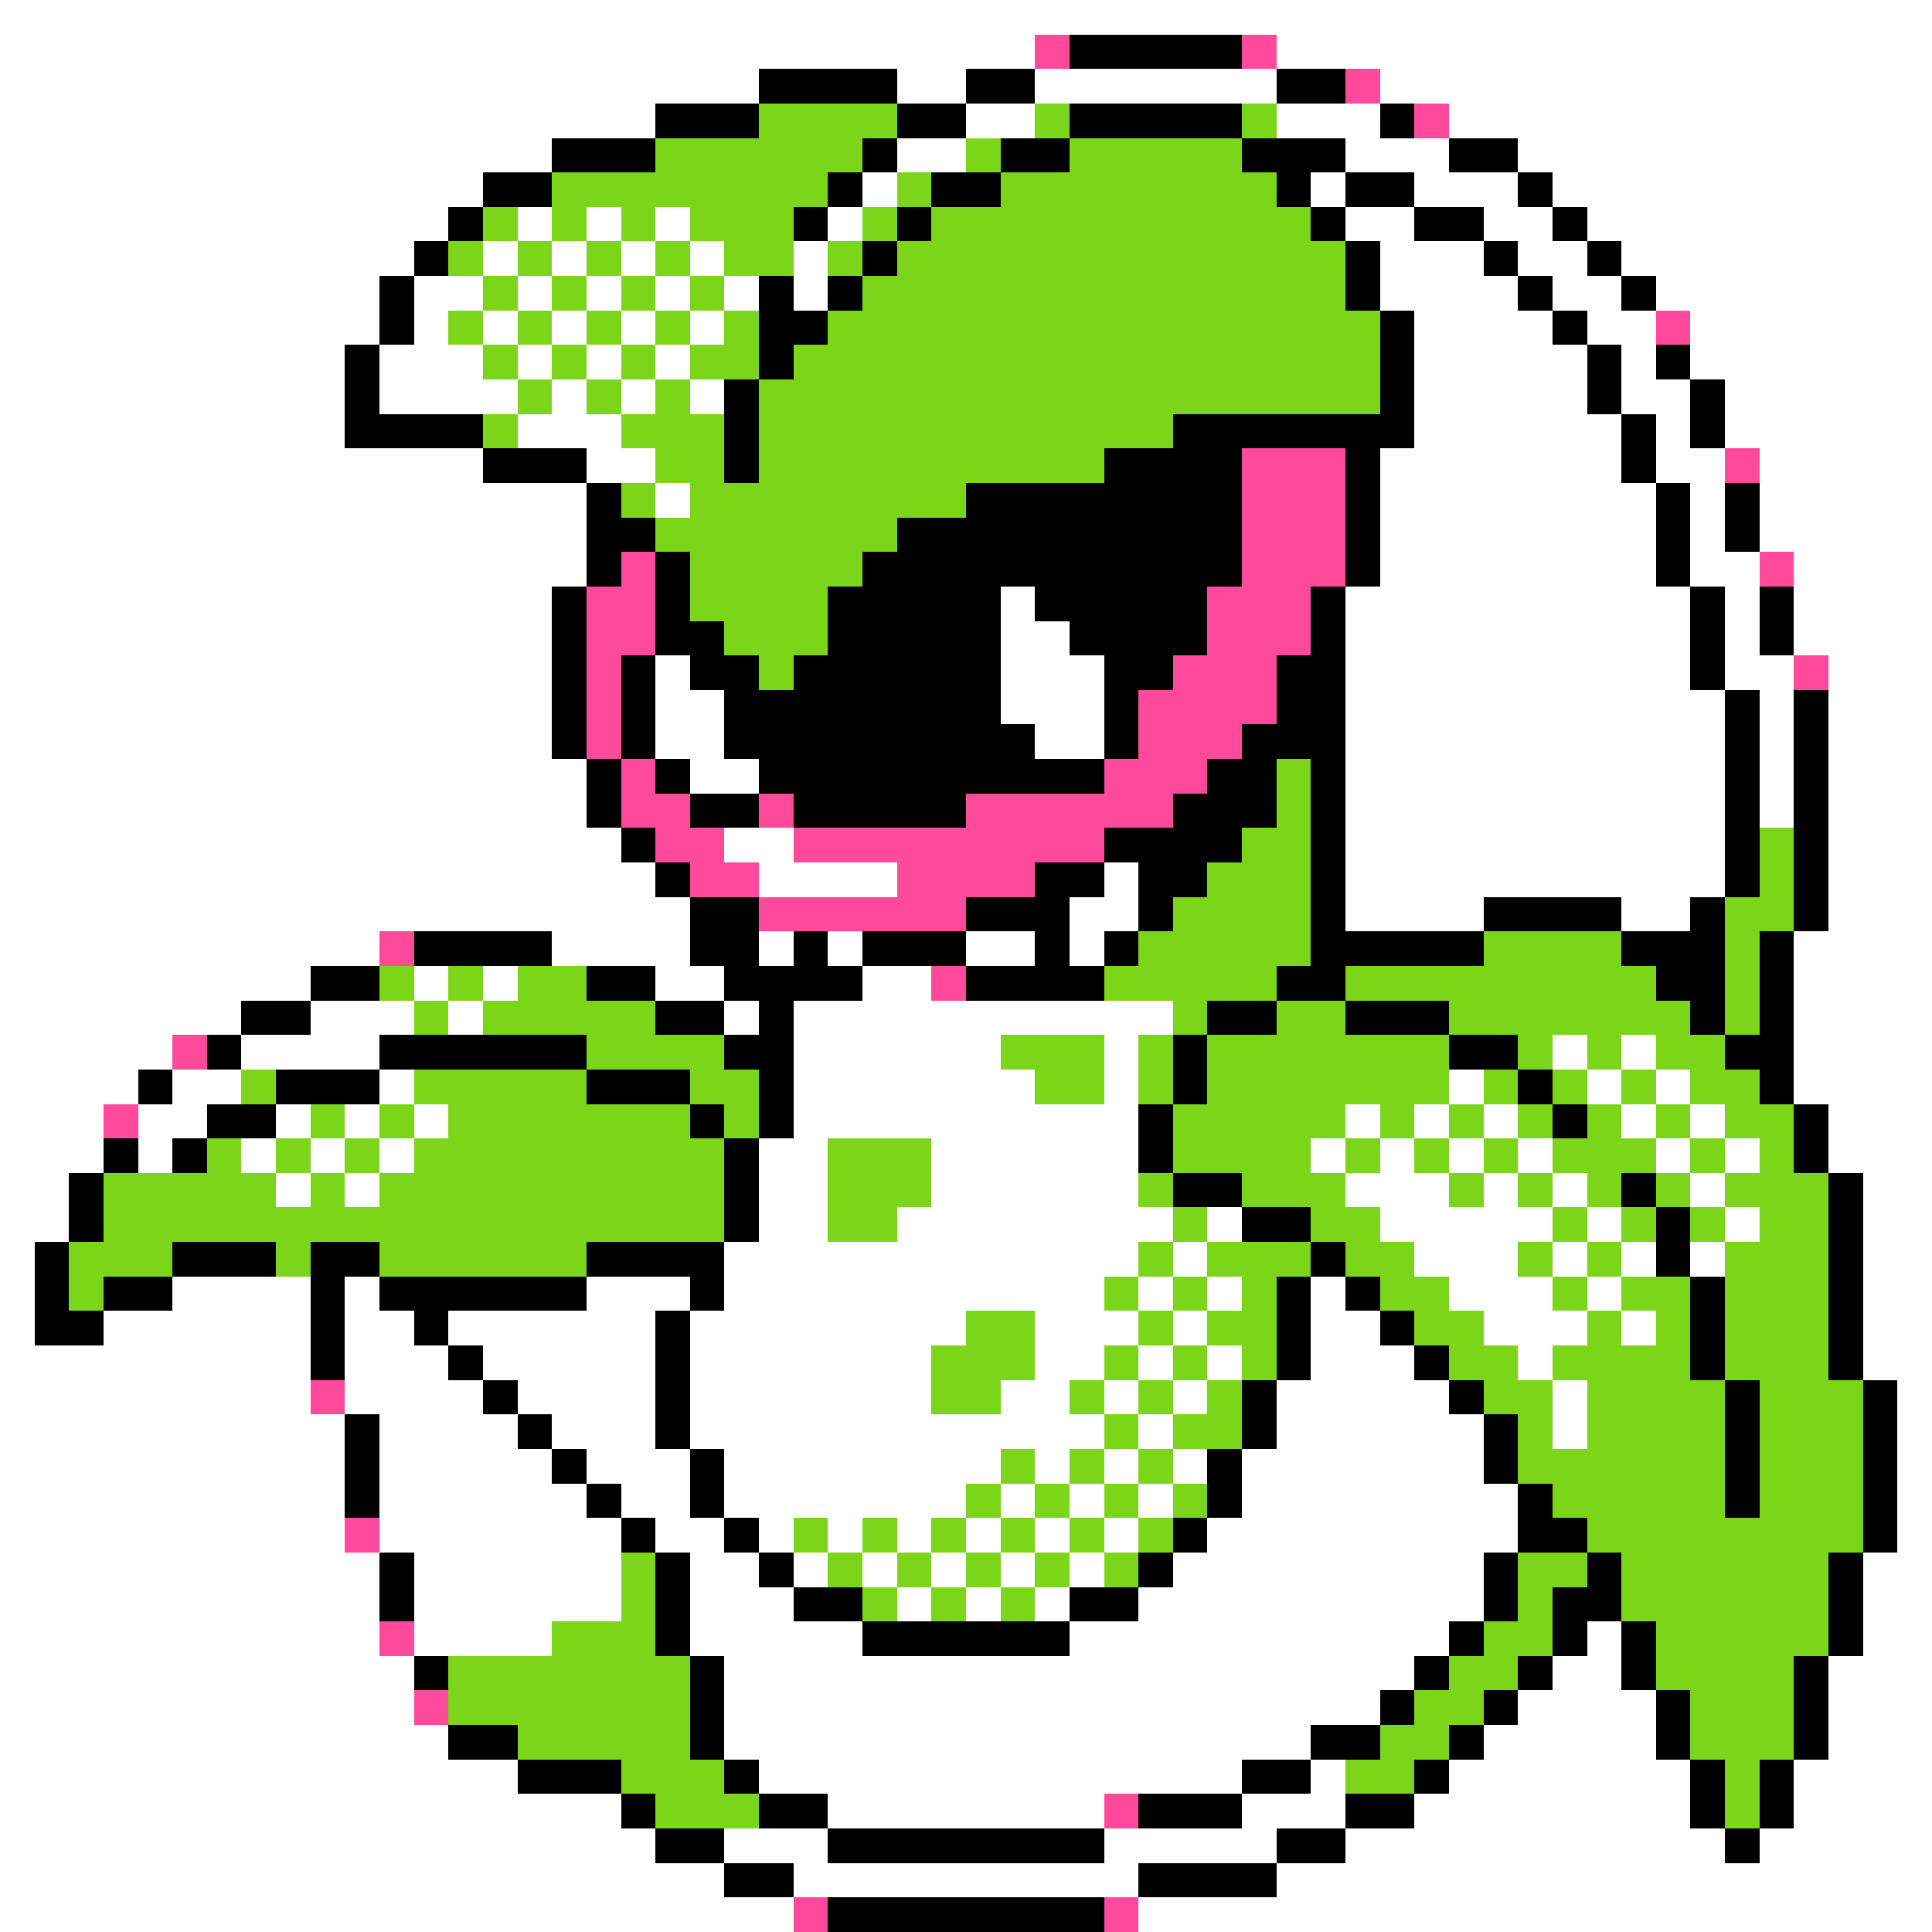 <svg xmlns="http://www.w3.org/2000/svg" viewBox="0 -0.5 56 56" shape-rendering="crispEdges">
<rect x="0" y="-0.5" width="56" height="56" fill="#333333" stroke="none"/>
<path stroke="#ffffff" d="M0 0h56M0 1h30M37 1h19M0 2h22M26 2h2M30 2h7M40 2h16M0 3h19M28 3h2M37 3h3M42 3h14M0 4h16M26 4h2M39 4h3M44 4h12M0 5h14M25 5h1M38 5h1M41 5h3M45 5h11M0 6h13M15 6h1M17 6h1M19 6h1M24 6h1M39 6h2M43 6h2M46 6h10M0 7h12M14 7h1M16 7h1M18 7h1M20 7h1M23 7h1M40 7h3M44 7h2M47 7h9M0 8h11M12 8h2M15 8h1M17 8h1M19 8h1M21 8h1M23 8h1M40 8h4M45 8h2M48 8h8M0 9h11M12 9h1M14 9h1M16 9h1M18 9h1M20 9h1M41 9h4M46 9h2M49 9h7M0 10h10M11 10h3M15 10h1M17 10h1M19 10h1M41 10h5M47 10h1M49 10h7M0 11h10M11 11h4M16 11h1M18 11h1M20 11h1M41 11h5M47 11h2M50 11h6M0 12h10M15 12h3M41 12h6M48 12h1M50 12h6M0 13h14M17 13h2M40 13h7M48 13h2M51 13h5M0 14h17M19 14h1M40 14h8M49 14h1M51 14h5M0 15h17M40 15h8M49 15h1M51 15h5M0 16h17M40 16h8M49 16h2M52 16h4M0 17h16M29 17h1M39 17h10M50 17h1M52 17h4M0 18h16M29 18h2M39 18h10M50 18h1M52 18h4M0 19h16M19 19h1M29 19h3M39 19h10M50 19h2M53 19h3M0 20h16M19 20h2M29 20h3M39 20h11M51 20h1M53 20h3M0 21h16M19 21h2M30 21h2M39 21h11M51 21h1M53 21h3M0 22h17M20 22h2M39 22h11M51 22h1M53 22h3M0 23h17M39 23h11M51 23h1M53 23h3M0 24h18M21 24h2M39 24h11M53 24h3M0 25h19M22 25h4M32 25h1M39 25h11M53 25h3M0 26h20M31 26h2M39 26h4M47 26h2M53 26h3M0 27h11M16 27h4M22 27h1M24 27h1M28 27h2M31 27h1M52 27h4M0 28h9M12 28h1M14 28h1M19 28h2M25 28h2M52 28h4M0 29h7M9 29h3M13 29h1M21 29h1M23 29h11M52 29h4M0 30h5M7 30h4M23 30h6M32 30h1M45 30h1M47 30h1M52 30h4M0 31h4M5 31h2M11 31h1M23 31h7M32 31h1M42 31h1M46 31h1M48 31h1M52 31h4M0 32h3M4 32h2M8 32h1M10 32h1M12 32h1M23 32h10M39 32h1M41 32h1M43 32h1M47 32h1M49 32h1M53 32h3M0 33h3M4 33h1M7 33h1M9 33h1M11 33h1M22 33h2M27 33h6M38 33h1M40 33h1M42 33h1M44 33h1M48 33h1M50 33h1M53 33h3M0 34h2M8 34h1M10 34h1M22 34h2M27 34h6M39 34h3M43 34h1M45 34h1M49 34h1M54 34h2M0 35h2M22 35h2M26 35h8M35 35h1M40 35h5M46 35h1M50 35h1M54 35h2M0 36h1M21 36h12M34 36h1M41 36h3M45 36h1M47 36h1M49 36h1M54 36h2M0 37h1M5 37h4M10 37h1M17 37h3M21 37h11M33 37h1M35 37h1M38 37h1M42 37h3M46 37h1M54 37h2M0 38h1M3 38h6M10 38h2M13 38h6M20 38h8M30 38h3M34 38h1M38 38h2M43 38h3M47 38h1M54 38h2M0 39h9M10 39h3M14 39h5M20 39h7M30 39h2M33 39h1M35 39h1M38 39h3M44 39h1M54 39h2M0 40h9M10 40h4M15 40h4M20 40h7M29 40h2M32 40h1M34 40h1M37 40h5M45 40h1M55 40h1M0 41h10M11 41h4M16 41h3M20 41h12M33 41h1M37 41h6M45 41h1M55 41h1M0 42h10M11 42h5M17 42h3M21 42h8M30 42h1M32 42h1M34 42h1M36 42h7M55 42h1M0 43h10M11 43h6M18 43h2M21 43h7M29 43h1M31 43h1M33 43h1M36 43h8M55 43h1M0 44h10M11 44h7M19 44h2M22 44h1M24 44h1M26 44h1M28 44h1M30 44h1M32 44h1M35 44h9M55 44h1M0 45h11M12 45h6M20 45h2M23 45h1M25 45h1M27 45h1M29 45h1M31 45h1M34 45h9M54 45h2M0 46h11M12 46h6M20 46h3M26 46h1M28 46h1M30 46h1M33 46h10M54 46h2M0 47h11M12 47h4M20 47h5M31 47h11M46 47h1M54 47h2M0 48h12M21 48h20M45 48h2M53 48h3M0 49h12M21 49h19M44 49h4M53 49h3M0 50h13M21 50h17M43 50h5M53 50h3M0 51h15M22 51h14M38 51h1M42 51h7M52 51h4M0 52h18M24 52h8M36 52h3M41 52h8M52 52h4M0 53h19M21 53h3M32 53h5M39 53h11M51 53h5M0 54h21M23 54h10M37 54h19M0 55h23M33 55h23" />
<path stroke="#ff4a9c" d="M30 1h1M36 1h1M39 2h1M41 3h1M48 9h1M36 13h3M50 13h1M36 14h3M36 15h3M18 16h1M36 16h3M51 16h1M17 17h2M35 17h3M17 18h2M35 18h3M17 19h1M34 19h3M52 19h1M17 20h1M33 20h4M17 21h1M33 21h3M18 22h1M32 22h3M18 23h2M22 23h1M28 23h6M19 24h2M23 24h9M20 25h2M26 25h4M22 26h6M11 27h1M27 28h1M5 30h1M3 32h1M9 40h1M10 44h1M11 47h1M12 49h1M32 52h1M23 55h1M32 55h1" />
<path stroke="#000000" d="M31 1h5M22 2h4M28 2h2M37 2h2M19 3h3M26 3h2M31 3h5M40 3h1M16 4h3M25 4h1M29 4h2M36 4h3M42 4h2M14 5h2M24 5h1M27 5h2M37 5h1M39 5h2M44 5h1M13 6h1M23 6h1M26 6h1M38 6h1M41 6h2M45 6h1M12 7h1M25 7h1M39 7h1M43 7h1M46 7h1M11 8h1M22 8h1M24 8h1M39 8h1M44 8h1M47 8h1M11 9h1M22 9h2M40 9h1M45 9h1M10 10h1M22 10h1M40 10h1M46 10h1M48 10h1M10 11h1M21 11h1M40 11h1M46 11h1M49 11h1M10 12h4M21 12h1M34 12h7M47 12h1M49 12h1M14 13h3M21 13h1M32 13h4M39 13h1M47 13h1M17 14h1M28 14h8M39 14h1M48 14h1M50 14h1M17 15h2M26 15h10M39 15h1M48 15h1M50 15h1M17 16h1M19 16h1M25 16h11M39 16h1M48 16h1M16 17h1M19 17h1M24 17h5M30 17h5M38 17h1M49 17h1M51 17h1M16 18h1M19 18h2M24 18h5M31 18h4M38 18h1M49 18h1M51 18h1M16 19h1M18 19h1M20 19h2M23 19h6M32 19h2M37 19h2M49 19h1M16 20h1M18 20h1M21 20h8M32 20h1M37 20h2M50 20h1M52 20h1M16 21h1M18 21h1M21 21h9M32 21h1M36 21h3M50 21h1M52 21h1M17 22h1M19 22h1M22 22h10M35 22h2M38 22h1M50 22h1M52 22h1M17 23h1M20 23h2M23 23h5M34 23h3M38 23h1M50 23h1M52 23h1M18 24h1M32 24h4M38 24h1M50 24h1M52 24h1M19 25h1M30 25h2M33 25h2M38 25h1M50 25h1M52 25h1M20 26h2M28 26h3M33 26h1M38 26h1M43 26h4M49 26h1M52 26h1M12 27h4M20 27h2M23 27h1M25 27h3M30 27h1M32 27h1M38 27h5M47 27h3M51 27h1M9 28h2M17 28h2M21 28h4M28 28h4M37 28h2M48 28h2M51 28h1M7 29h2M19 29h2M22 29h1M35 29h2M39 29h3M49 29h1M51 29h1M6 30h1M11 30h6M21 30h2M34 30h1M42 30h2M50 30h2M4 31h1M8 31h3M17 31h3M22 31h1M34 31h1M44 31h1M51 31h1M6 32h2M20 32h1M22 32h1M33 32h1M45 32h1M52 32h1M3 33h1M5 33h1M21 33h1M33 33h1M52 33h1M2 34h1M21 34h1M34 34h2M47 34h1M53 34h1M2 35h1M21 35h1M36 35h2M48 35h1M53 35h1M1 36h1M5 36h3M9 36h2M17 36h4M38 36h1M48 36h1M53 36h1M1 37h1M3 37h2M9 37h1M11 37h6M20 37h1M37 37h1M39 37h1M49 37h1M53 37h1M1 38h2M9 38h1M12 38h1M19 38h1M37 38h1M40 38h1M49 38h1M53 38h1M9 39h1M13 39h1M19 39h1M37 39h1M41 39h1M49 39h1M53 39h1M14 40h1M19 40h1M36 40h1M42 40h1M50 40h1M54 40h1M10 41h1M15 41h1M19 41h1M36 41h1M43 41h1M50 41h1M54 41h1M10 42h1M16 42h1M20 42h1M35 42h1M43 42h1M50 42h1M54 42h1M10 43h1M17 43h1M20 43h1M35 43h1M44 43h1M50 43h1M54 43h1M18 44h1M21 44h1M34 44h1M44 44h2M54 44h1M11 45h1M19 45h1M22 45h1M33 45h1M43 45h1M46 45h1M53 45h1M11 46h1M19 46h1M23 46h2M31 46h2M43 46h1M45 46h2M53 46h1M19 47h1M25 47h6M42 47h1M45 47h1M47 47h1M53 47h1M12 48h1M20 48h1M41 48h1M44 48h1M47 48h1M52 48h1M20 49h1M40 49h1M43 49h1M48 49h1M52 49h1M13 50h2M20 50h1M38 50h2M42 50h1M48 50h1M52 50h1M15 51h3M21 51h1M36 51h2M41 51h1M49 51h1M51 51h1M18 52h1M22 52h2M33 52h3M39 52h2M49 52h1M51 52h1M19 53h2M24 53h8M37 53h2M50 53h1M21 54h2M33 54h4M24 55h8" />
<path stroke="#7bd619" d="M22 3h4M30 3h1M36 3h1M19 4h6M28 4h1M31 4h5M16 5h8M26 5h1M29 5h8M14 6h1M16 6h1M18 6h1M20 6h3M25 6h1M27 6h11M13 7h1M15 7h1M17 7h1M19 7h1M21 7h2M24 7h1M26 7h13M14 8h1M16 8h1M18 8h1M20 8h1M25 8h14M13 9h1M15 9h1M17 9h1M19 9h1M21 9h1M24 9h16M14 10h1M16 10h1M18 10h1M20 10h2M23 10h17M15 11h1M17 11h1M19 11h1M22 11h18M14 12h1M18 12h3M22 12h12M19 13h2M22 13h10M18 14h1M20 14h8M19 15h7M20 16h5M20 17h4M21 18h3M22 19h1M37 22h1M37 23h1M36 24h2M51 24h1M35 25h3M51 25h1M34 26h4M50 26h2M33 27h5M43 27h4M50 27h1M11 28h1M13 28h1M15 28h2M32 28h5M39 28h9M50 28h1M12 29h1M14 29h5M34 29h1M37 29h2M42 29h7M50 29h1M17 30h4M29 30h3M33 30h1M35 30h7M44 30h1M46 30h1M48 30h2M7 31h1M12 31h5M20 31h2M30 31h2M33 31h1M35 31h7M43 31h1M45 31h1M47 31h1M49 31h2M9 32h1M11 32h1M13 32h7M21 32h1M34 32h5M40 32h1M42 32h1M44 32h1M46 32h1M48 32h1M50 32h2M6 33h1M8 33h1M10 33h1M12 33h9M24 33h3M34 33h4M39 33h1M41 33h1M43 33h1M45 33h3M49 33h1M51 33h1M3 34h5M9 34h1M11 34h10M24 34h3M33 34h1M36 34h3M42 34h1M44 34h1M46 34h1M48 34h1M50 34h3M3 35h18M24 35h2M34 35h1M38 35h2M45 35h1M47 35h1M49 35h1M51 35h2M2 36h3M8 36h1M11 36h6M33 36h1M35 36h3M39 36h2M44 36h1M46 36h1M50 36h3M2 37h1M32 37h1M34 37h1M36 37h1M40 37h2M45 37h1M47 37h2M50 37h3M28 38h2M33 38h1M35 38h2M41 38h2M46 38h1M48 38h1M50 38h3M27 39h3M32 39h1M34 39h1M36 39h1M42 39h2M45 39h4M50 39h3M27 40h2M31 40h1M33 40h1M35 40h1M43 40h2M46 40h4M51 40h3M32 41h1M34 41h2M44 41h1M46 41h4M51 41h3M29 42h1M31 42h1M33 42h1M44 42h6M51 42h3M28 43h1M30 43h1M32 43h1M34 43h1M45 43h5M51 43h3M23 44h1M25 44h1M27 44h1M29 44h1M31 44h1M33 44h1M46 44h8M18 45h1M24 45h1M26 45h1M28 45h1M30 45h1M32 45h1M44 45h2M47 45h6M18 46h1M25 46h1M27 46h1M29 46h1M44 46h1M47 46h6M16 47h3M43 47h2M48 47h5M13 48h7M42 48h2M48 48h4M13 49h7M41 49h2M49 49h3M15 50h5M40 50h2M49 50h3M18 51h3M39 51h2M50 51h1M19 52h3M50 52h1" />
</svg>